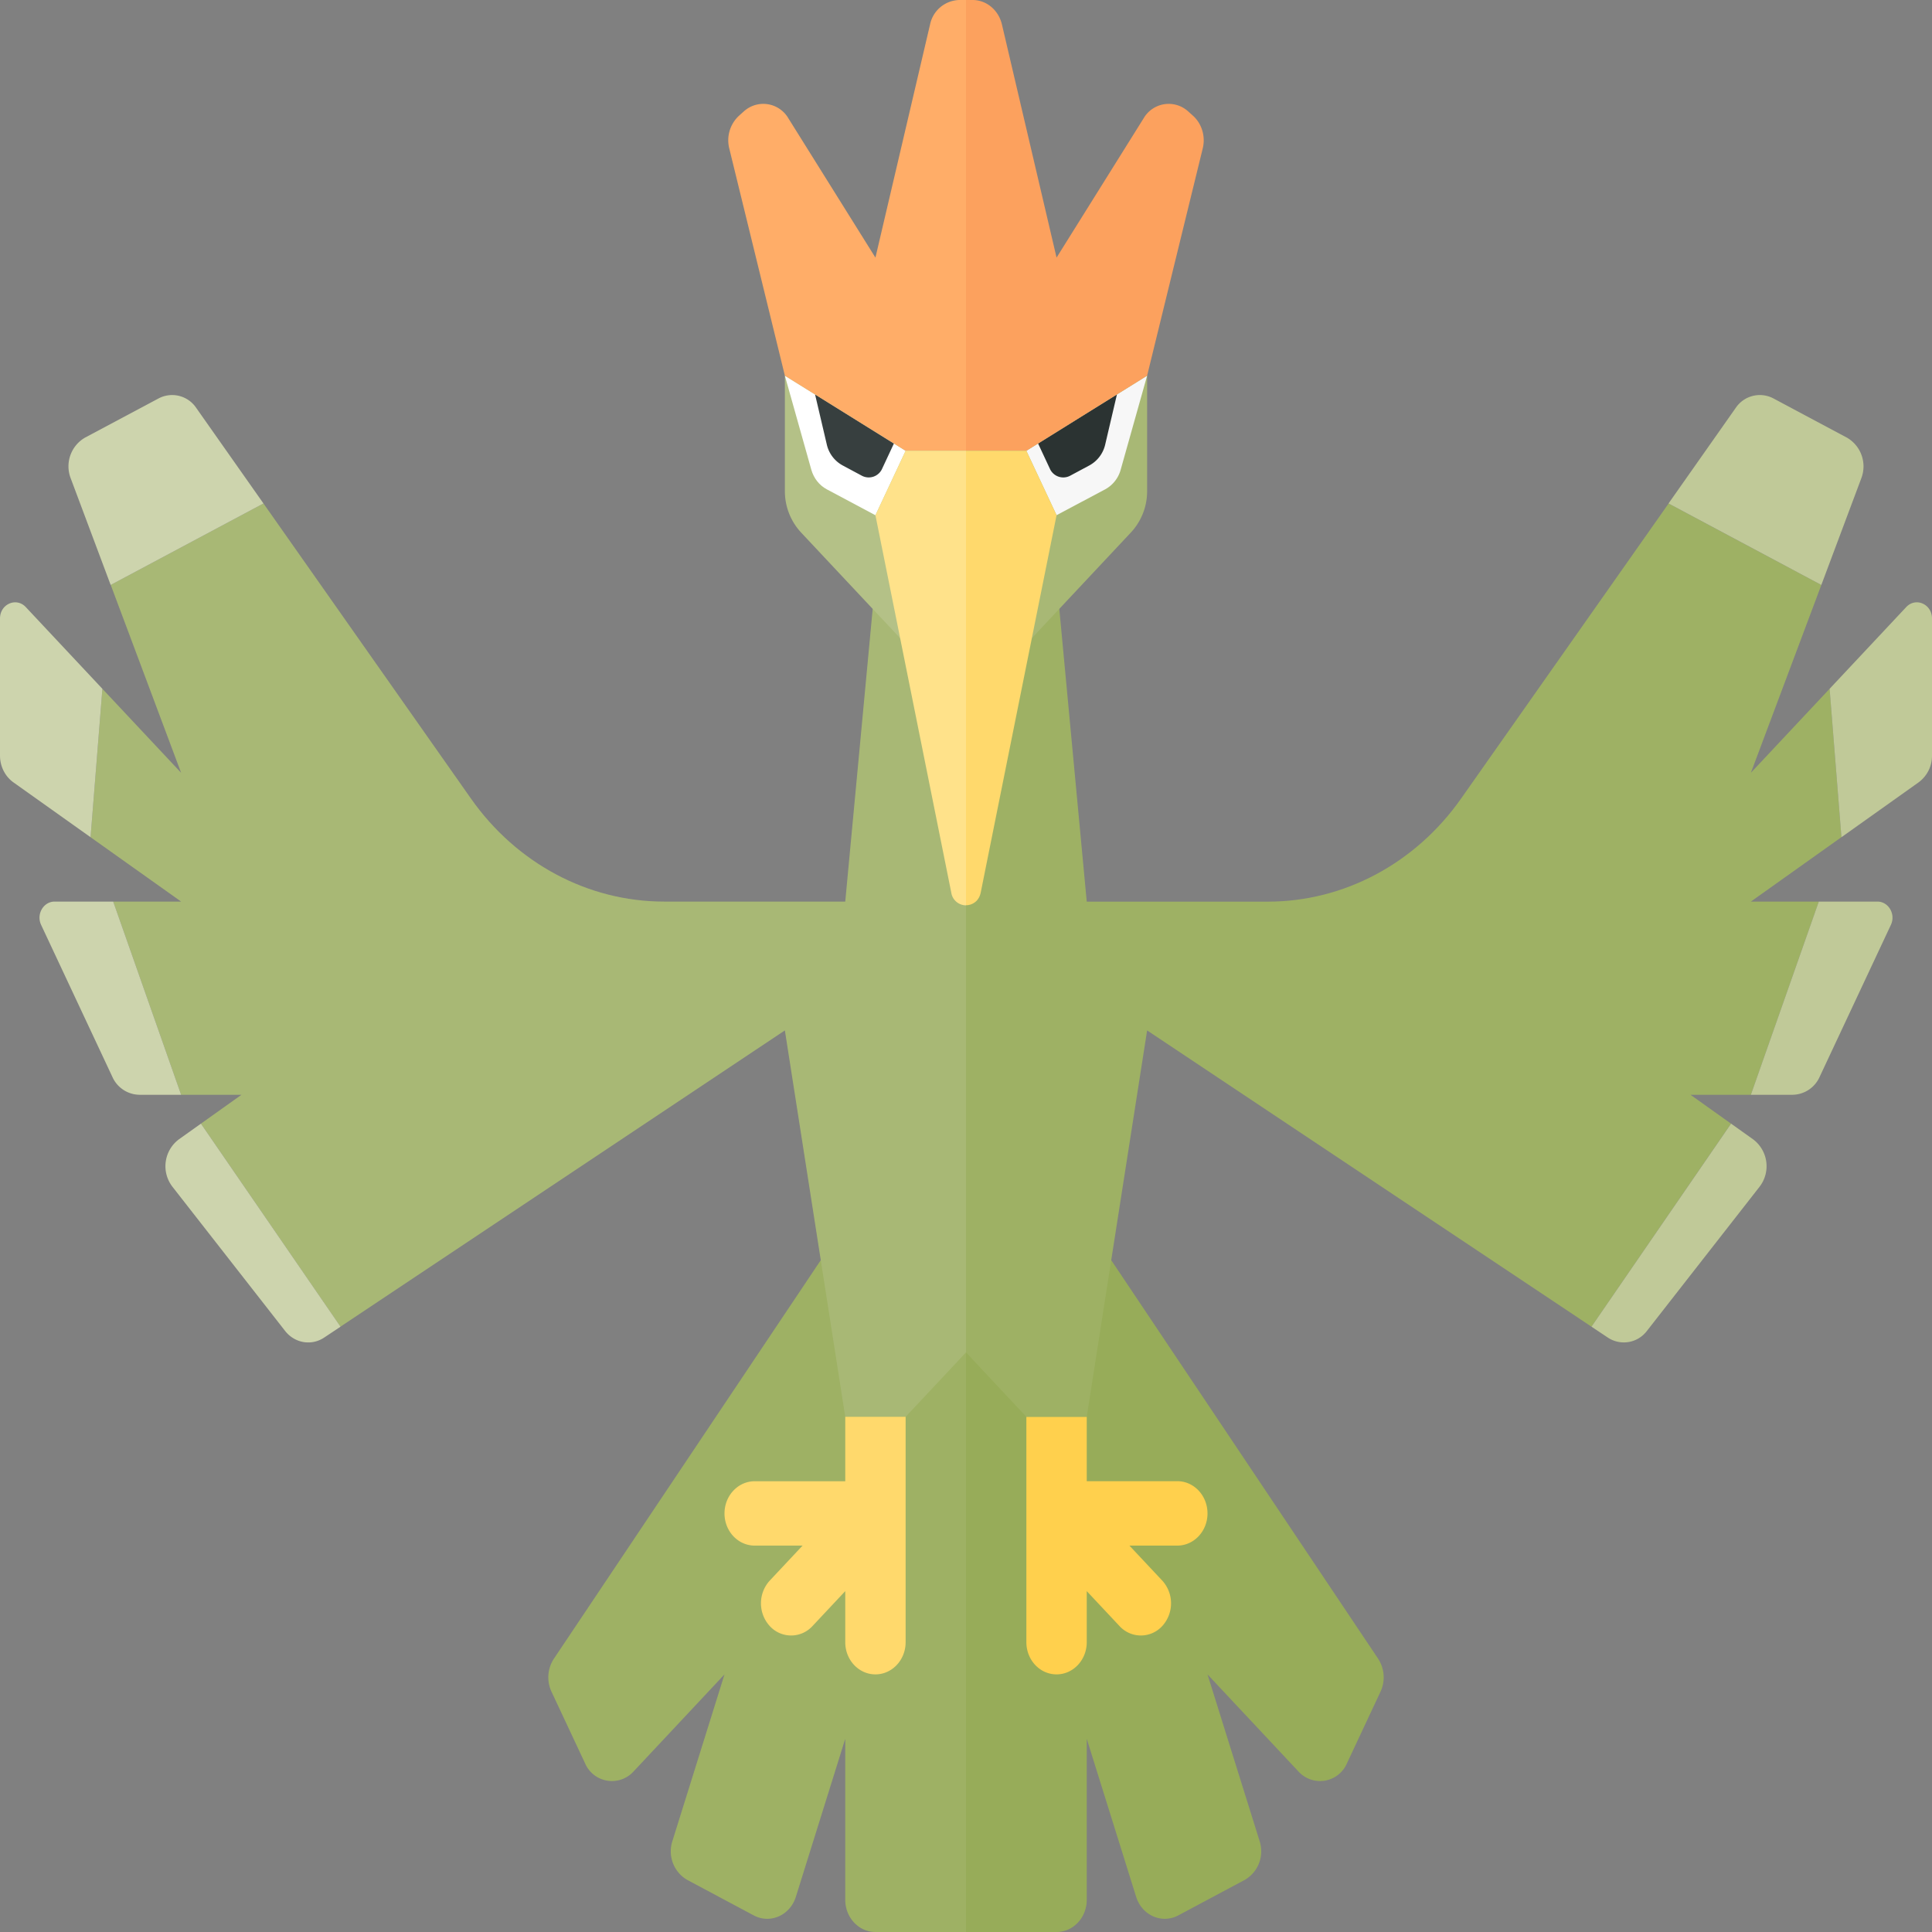 <svg xmlns="http://www.w3.org/2000/svg" width="32" height="32"><rect width="100%" height="100%" fill="#808080" stroke="none"/><path fill="#97AC59" d="M18 20.267l4.825 7.205a.563.563 0 01.04.549l-.555 1.184a.484.484 0 01-.801.139L20 27.733l.863 2.761a.547.547 0 01-.251.646l-1.096.585c-.272.145-.602 0-.698-.308L18 28.8v2.667c0 .294-.224.533-.5.533H16V20.267h2z"/><path fill="#9EB164" d="M14 20.267l-4.825 7.205a.563.563 0 00-.04.549l.555 1.184a.484.484 0 00.801.139L12 27.733l-.863 2.761a.547.547 0 00.251.646l1.096.585c.272.145.602 0 .698-.308L14 28.8v2.667c0 .294.224.533.5.533H16V20.267h-2z"/><path fill="#A8B875" d="M14.5 9.6l-.5 5.333h-3c-1.259 0-2.445-.632-3.2-1.707L4.364 8.339l-2.53 1.349L3 12.8l-1.304-1.391-.196 2.458L3 14.933H1.875L3 18.133h1l-.672.478 2.311 3.363L13 17.067l1 6.4h1l1-1.067V9.6h-1.5z"/><path fill="#CDD4AD" d="M.681 15.319l1.181 2.519a.498.498 0 00.447.295H3l-1.125-3.2h-.97c-.186 0-.307.209-.224.386zm3.683-6.98L3.25 6.756a.48.48 0 00-.623-.157l-1.216.648a.549.549 0 00-.24.675l.662 1.767 2.531-1.35zm-2.668 3.07L.427 10.055C.269 9.887 0 10.006 0 10.244v2.271c0 .178.084.345.223.444l1.277.908.196-2.458zm1.632 7.202l-.365.26a.556.556 0 00-.107.785l1.865 2.387c.16.205.437.252.649.111l.27-.18-2.312-3.363z"/><path fill="#FFD04D" d="M19.5 24.533H18v-1.067h-1V27.2c0 .295.224.533.5.533s.5-.239.5-.533v-.846l.543.579a.479.479 0 00.707 0 .559.559 0 000-.754l-.543-.579h.793c.276 0 .5-.239.5-.533 0-.295-.224-.534-.5-.534z"/><path fill="#FFD96C" d="M14 23.467v1.067h-1.5c-.276 0-.5.239-.5.533 0 .295.224.533.5.533h.793l-.543.579a.559.559 0 000 .754.479.479 0 00.707 0l.543-.579v.846c0 .295.224.533.5.533s.5-.239.5-.533v-3.733h-1z"/><path fill="#9EB164" d="M30.304 11.409L29 12.8l1.167-3.111-2.53-1.349-3.437 4.887c-.755 1.074-1.941 1.707-3.2 1.707h-3L17.5 9.6H16v12.8l1 1.067h1l1-6.4 7.36 4.907 2.311-3.363-.671-.478h1l1.125-3.2H29l1.5-1.067-.196-2.457z"/><path fill="#C0C998" d="M31.319 15.319l-1.181 2.519a.498.498 0 01-.447.295H29l1.125-3.2h.97c.186 0 .307.209.224.386zm-3.683-6.98l1.113-1.583a.481.481 0 01.624-.157l1.215.648a.55.55 0 01.241.675l-.662 1.767-2.531-1.35zm2.668 3.07l1.269-1.354c.158-.168.427-.049.427.189v2.271a.545.545 0 01-.223.444l-1.277.908-.196-2.458zm-1.632 7.202l.365.26a.556.556 0 01.107.785l-1.865 2.387a.479.479 0 01-.649.111l-.27-.18 2.312-3.363z"/><path fill="#B4C187" d="M16 6.222h-3v1.916c0 .254.097.499.27.684L16 11.733V6.222z"/><path fill="#A8B875" d="M16 11.733l2.73-2.912a1 1 0 00.27-.683V6.222h-3v5.511z"/><path fill="#FFF" d="M15 7.467l-2-1.244.438 1.557c.04.141.132.258.255.324l.807.43.5-1.067z"/><path fill="#373F3F" d="M14.806 7.346L13.5 6.533l.194.828a.528.528 0 00.261.347l.321.172a.243.243 0 00.336-.119l.194-.415z"/><path fill="#F7F7F7" d="M17 7.467l2-1.244-.438 1.557a.529.529 0 01-.255.324l-.807.429-.5-1.066z"/><path fill="#2B3332" d="M17.194 7.346l1.306-.813-.194.828a.528.528 0 01-.261.347l-.321.172a.243.243 0 01-.336-.119l-.194-.415z"/><path fill="#FFAD68" d="M16 0h-.11a.508.508 0 00-.485.404L14.5 4.267l-1.443-2.309a.48.48 0 00-.739-.111l-.078.07a.554.554 0 00-.161.542L13 6.222l2 1.244h1V0z"/><path fill="#FCA15E" d="M16 0h.11c.229 0 .429.167.485.404l.905 3.863 1.443-2.309a.48.48 0 01.739-.111l.078.07c.147.133.21.343.161.542L19 6.222l-2 1.244h-1V0z"/><path fill="#FFE28A" d="M16 7.467h-1l-.5 1.067 1.256 6.25a.247.247 0 00.244.211V7.467z"/><path fill="#FFD96C" d="M16.244 14.783l1.256-6.25-.5-1.066h-1v7.527c.108 0 .216-.07.244-.211z"/></svg>